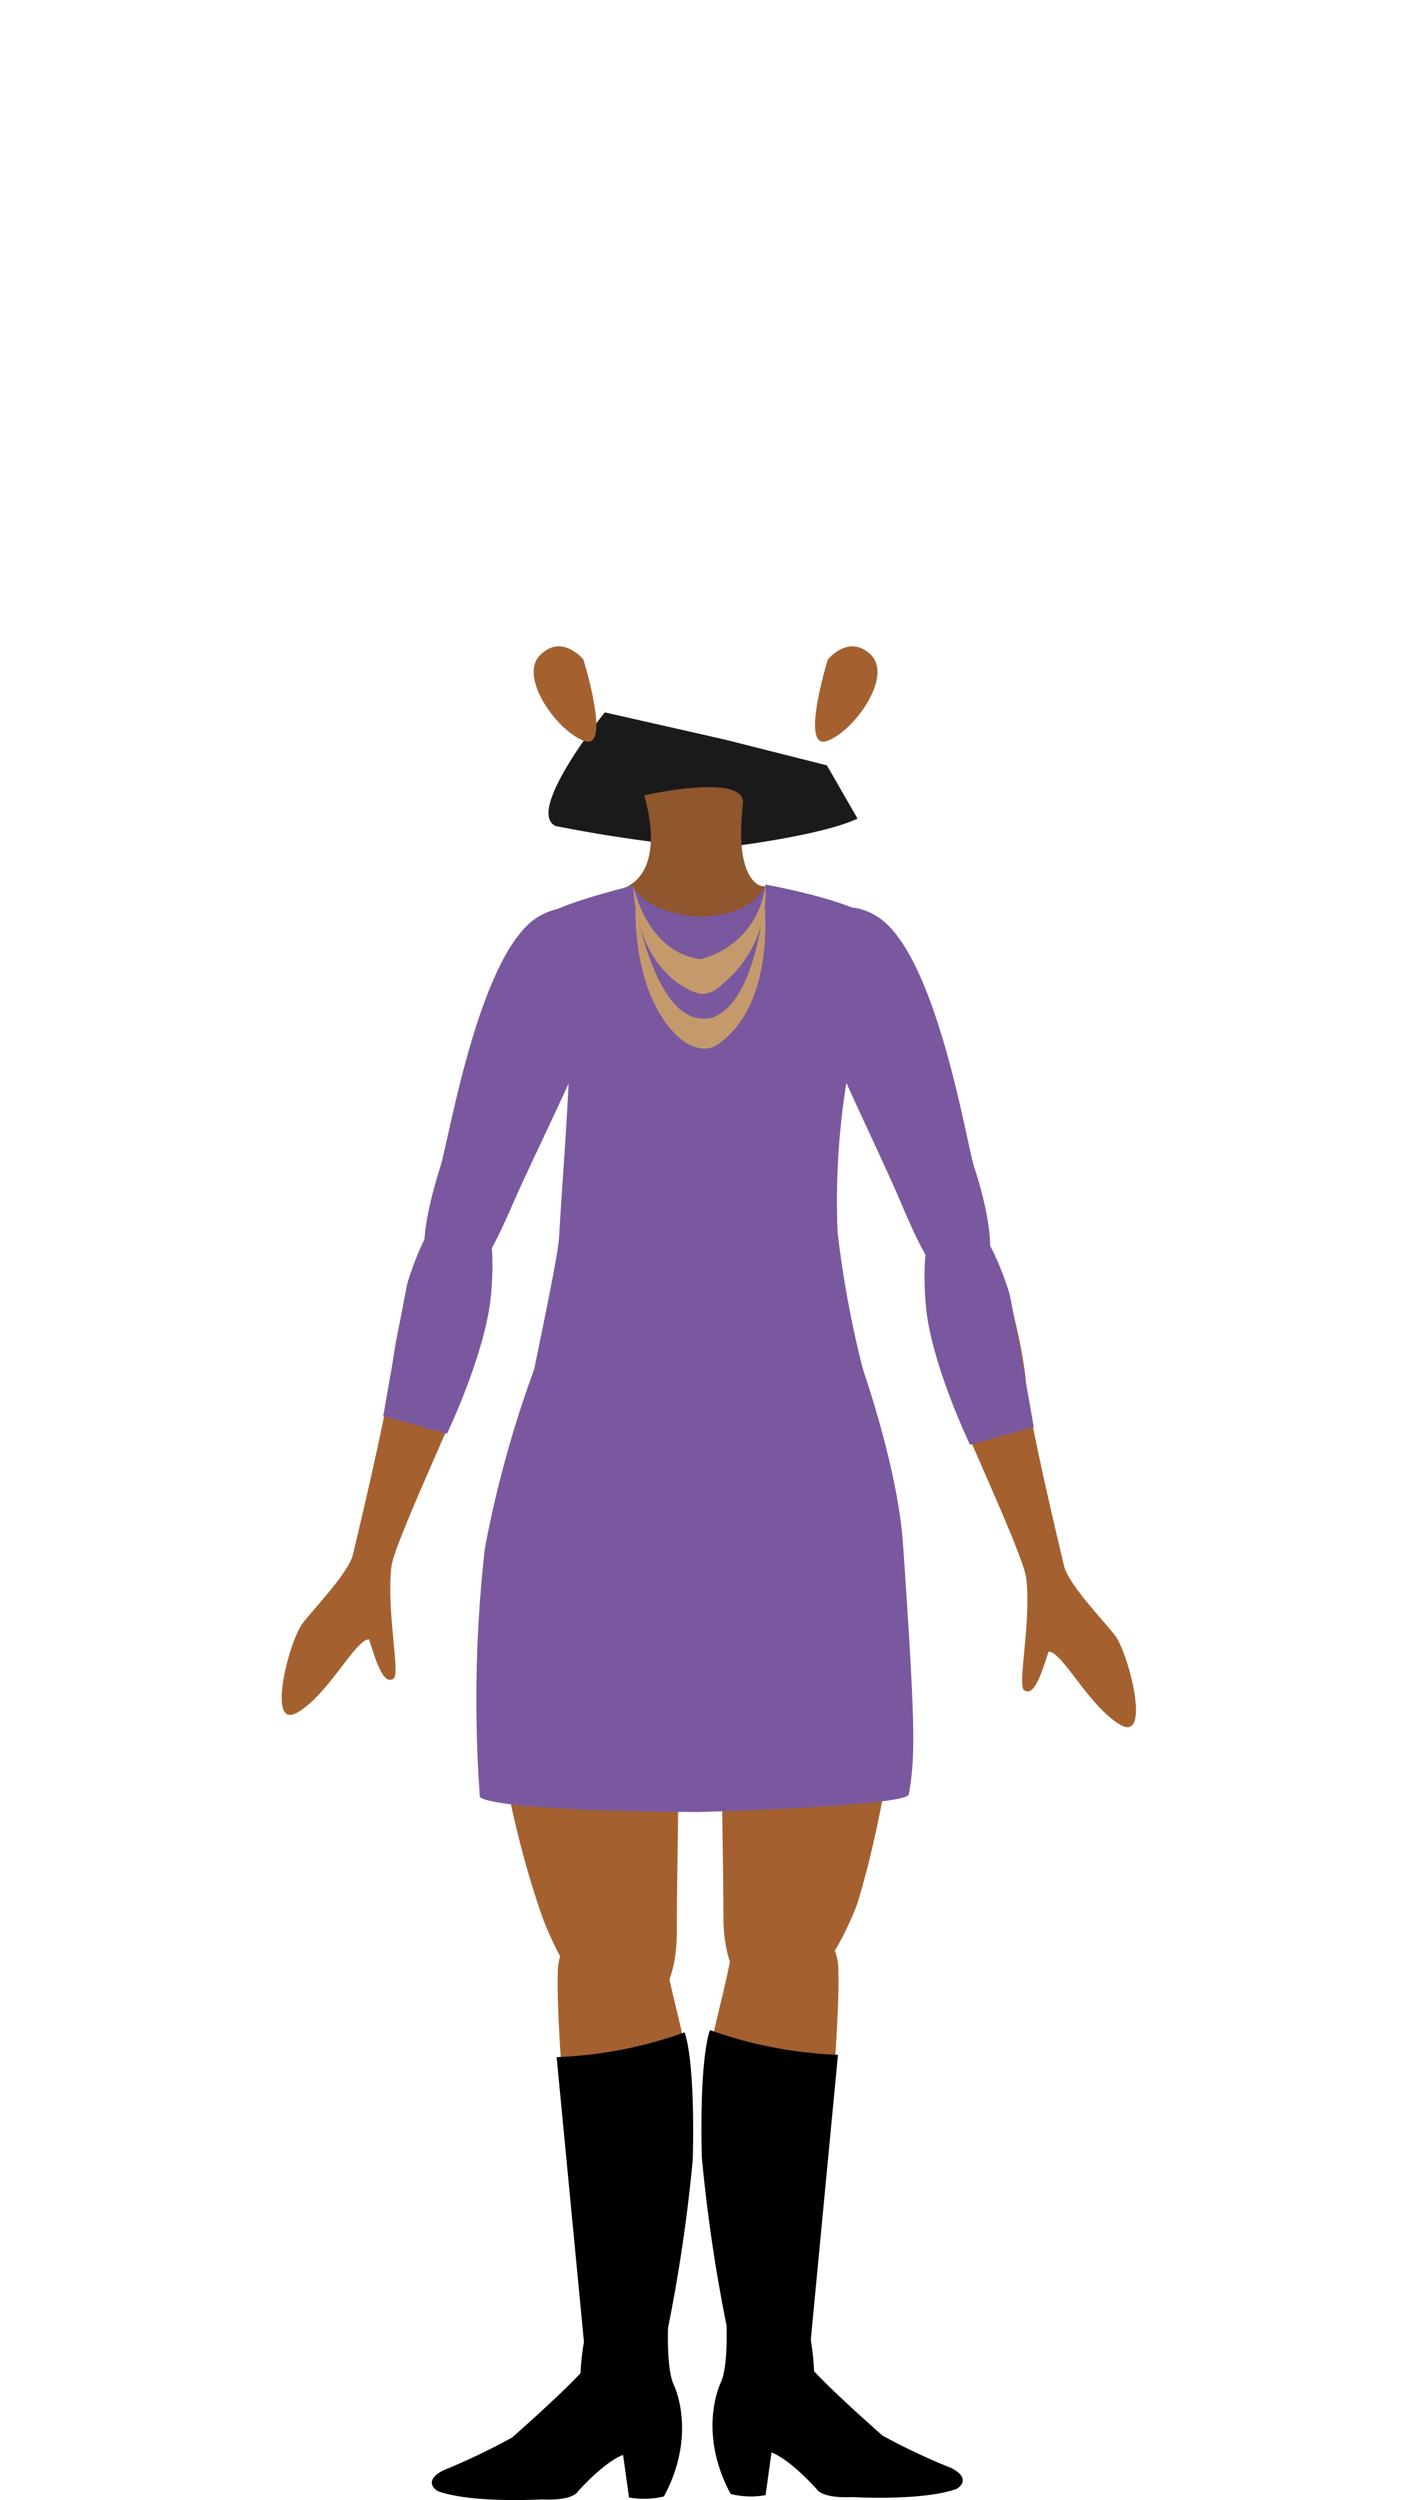 <svg xmlns="http://www.w3.org/2000/svg" width="110" height="194" viewBox="0 0 110 194"><title>landian-15-body</title><g id="landians"><path d="M43.14,64.1a109.81,109.81,0,0,0,12.43,1.74s8-.89,11-2.32l-2.38-4.13-7.92-2-9.32-2.11S40.71,63,43.14,64.1Z" fill="#1a1a1a"/><path d="M68,71.06c4.64,2.72,7,17.48,7.6,19.43.91,2.73,2.33,8.24,0,9.3s-4-2.54-5.7-6.55-5.5-11.55-6.34-14.58C62.45,74.86,63.38,68.38,68,71.06Z" fill="#79589f"/><path d="M41.94,71.05c-4.67,2.5-7.07,17.28-7.73,19.39-.86,2.74-2.38,8.22-.06,9.29s4-2.51,5.75-6.51,5.57-11.52,6.43-14.54C47.41,74.89,46.6,68.54,41.94,71.05Z" fill="#79589f"/><path d="M66.51,147.85s5.12-15.67,2.59-30S55.59,113,55.8,125s.37,21.55.36,23.66C56.1,156.51,62.28,158.62,66.51,147.85Z" fill="#a4612f"/><path d="M56.52,188.57c.67-1.34.39-4.7.34-6.88s-.8-2.52-1.85-11.75.42-11.54,1.68-17.84a4.23,4.23,0,0,1,8.39.84c.21,5.46-2.12,28.58-2.31,28.76-.25,2-.57,5.52.42,6,1.21.6,3.51,2,6,3.43,1.42.58,1.81.4,1.94,1.15,0,1.18-2.85.8-7.11-.29-2.08-.54-2.35-2.31-4.22-2.21C55.27,190,55.85,189.91,56.52,188.57Z" fill="#a4612f"/><path d="M65.05,159.45a32.91,32.91,0,0,1-9.93-1.92s-.83,1.79-.64,9.86a125.32,125.32,0,0,0,1.92,13.06s.13,3.2-.44,4.42c0,0-1.88,3.76.76,8.66a6.56,6.56,0,0,0,2.71.09l.46-3.31s1.19.32,3.49,2.82c0,0,.32.76,2.82.64,0,0,5.44.32,8.07-.64,0,0,1.28-.71-.39-1.6A50.07,50.07,0,0,1,68.51,189s-3.65-3.2-5.32-5c0,0,0-.86-.25-2.43Z"/><path d="M42.19,149s-6-15.84-3.45-30.21,14.37-4.64,14.15,7.4-.36,21.54-.35,23.66C52.6,157.66,46.42,159.78,42.19,149Z" fill="#a4612f"/><path d="M51.51,188.48c-.67-1.34-.08-4.43,0-6.61s.81-2.52,1.86-11.75-.42-11.54-1.68-17.84a4.23,4.23,0,0,0-8.39.84c-.21,5.46,2.11,28.59,2.31,28.76.25,2,.57,5.52-.43,6-1.21.6-3.5,2-6,3.43-1.41.58-3.74.56-3.86,1.31,0,1.18,2.41,1,7.55.93,1.84,0,3.7-3.09,5.48-3.69C50.9,189,52.18,189.82,51.51,188.48Z" fill="#a4612f"/><path d="M43.21,159.63a32.91,32.91,0,0,0,9.93-1.92s.83,1.79.64,9.86a125.32,125.32,0,0,1-1.92,13.06s-.13,3.2.44,4.42c0,0,1.88,3.76-.76,8.67a6.65,6.65,0,0,1-2.71.08l-.46-3.3s-1.19.31-3.49,2.81c0,0-.32.77-2.82.64,0,0-5.44.32-8.07-.64,0,0-1.28-.71.39-1.6a51.34,51.34,0,0,0,5.37-2.56s3.65-3.2,5.32-5c0,0,0-.86.26-2.43Z"/><path d="M70.55,139.24c.51-2.9.53-5.15-.45-19.42-.47-6.73-3.82-15.58-3.82-15.58l-24.08.09a86.9,86.9,0,0,0-4.56,15.81,104.73,104.73,0,0,0-.39,19.28s.09,1.1,17,1.19C54.24,140.61,70.38,140.17,70.55,139.24Z" fill="#79589f"/><path d="M50,61.72s1.85,5.54-1.39,7.12c-.09,0-1.39.54-1.37,1.45.16,5.62,3.77,25,6.65,25.17,2.16.15,5.54-18.75,6.84-25.77.13-.68-.34-.74-1.62-.94,0,0-2.13-.3-1.44-6.34C58,59.89,50,61.72,50,61.72Z" fill="#90562d"/><path d="M49.1,68.73s-6.45,1.58-6.66,2.42a93.68,93.68,0,0,0,1.09,10.32c.07.59.66,1.51.64,2-.26,5.46-.51,7.94-.77,12.55-.11,1.88-2.39,12.12-2.48,13.14-.17,2.06,27.56,2,27,.43a79.84,79.84,0,0,1-2.9-14,58,58,0,0,1,.74-11.91c.42-3.44,2.54-12,1.67-12.61-2-1.34-8-2.43-8-2.43s-.71,2.43-5.19,2.49C54.22,71.16,50.41,71,49.1,68.73Z" fill="#79589f"/><path d="M49.16,68.73s1,5.12,5.19,5.7a6.66,6.66,0,0,0,5.06-5.76A9.16,9.16,0,0,1,56,76.44a2.69,2.69,0,0,1-.76.53,1.94,1.94,0,0,1-.82.15,2.85,2.85,0,0,1-.84-.28,3.4,3.4,0,0,1-.65-.36S49.42,74.66,49.16,68.73Z" fill="#c49a6c"/><path d="M49.32,70.3s1.54,8.87,5.32,8.74c0,0,3.49.61,4.7-8.93,0,0,.9,7.65-3.49,10.85a2,2,0,0,1-1.21.42A3.13,3.13,0,0,1,53.39,81S49.32,78.94,49.32,70.3Z" fill="#c49a6c"/><path d="M82.64,121.67s-2.82-11.62-3-14.39-2.41-13.71-5.83-12.51c-3,1.06-2,8.81.22,14s5.47,12.23,5.64,13.72c.39,3.52-.72,8.3-.17,8.67.71.47,1.23-.87,1.9-3,1.07,0,3.11,4.23,5.55,5.67s.69-5.46-.38-6.91C85.68,125.77,83.17,123.19,82.64,121.67Z" fill="#a4612f"/><path d="M80.25,110.74s-1.69-9.74-1.92-10.47c-.7-2.2-2.36-6.54-4.58-6.17s-2.07,4.77-1.89,7.09c.36,4.52,3.44,10.92,3.44,10.92Z" fill="#79589f"/><path d="M27.36,120.78s2.82-11.63,3.05-14.4,2.41-13.71,5.83-12.51c3,1.06,2,8.81-.22,14s-5.47,12.24-5.64,13.72c-.39,3.52.72,8.3.17,8.67-.71.47-1.23-.87-1.9-3.05-1.07,0-3.11,4.24-5.55,5.67s-.69-5.46.38-6.9C24.32,124.87,26.83,122.3,27.36,120.78Z" fill="#a4612f"/><path d="M29.75,109.89s1.69-9.74,1.92-10.47c.69-2.2,2.36-6.55,4.58-6.18s2.07,4.77,1.88,7.1c-.36,4.51-3.43,10.91-3.43,10.91Z" fill="#79589f"/><path d="M45.29,51.18s-1.66-2.06-3.37-.34,1.41,6,3.48,6.67S45.29,51.18,45.29,51.18Z" fill="#a4612f"/><path d="M64.26,51.18s1.67-2.06,3.37-.34-1.41,6-3.47,6.67S64.26,51.18,64.26,51.18Z" fill="#a4612f"/></g></svg>